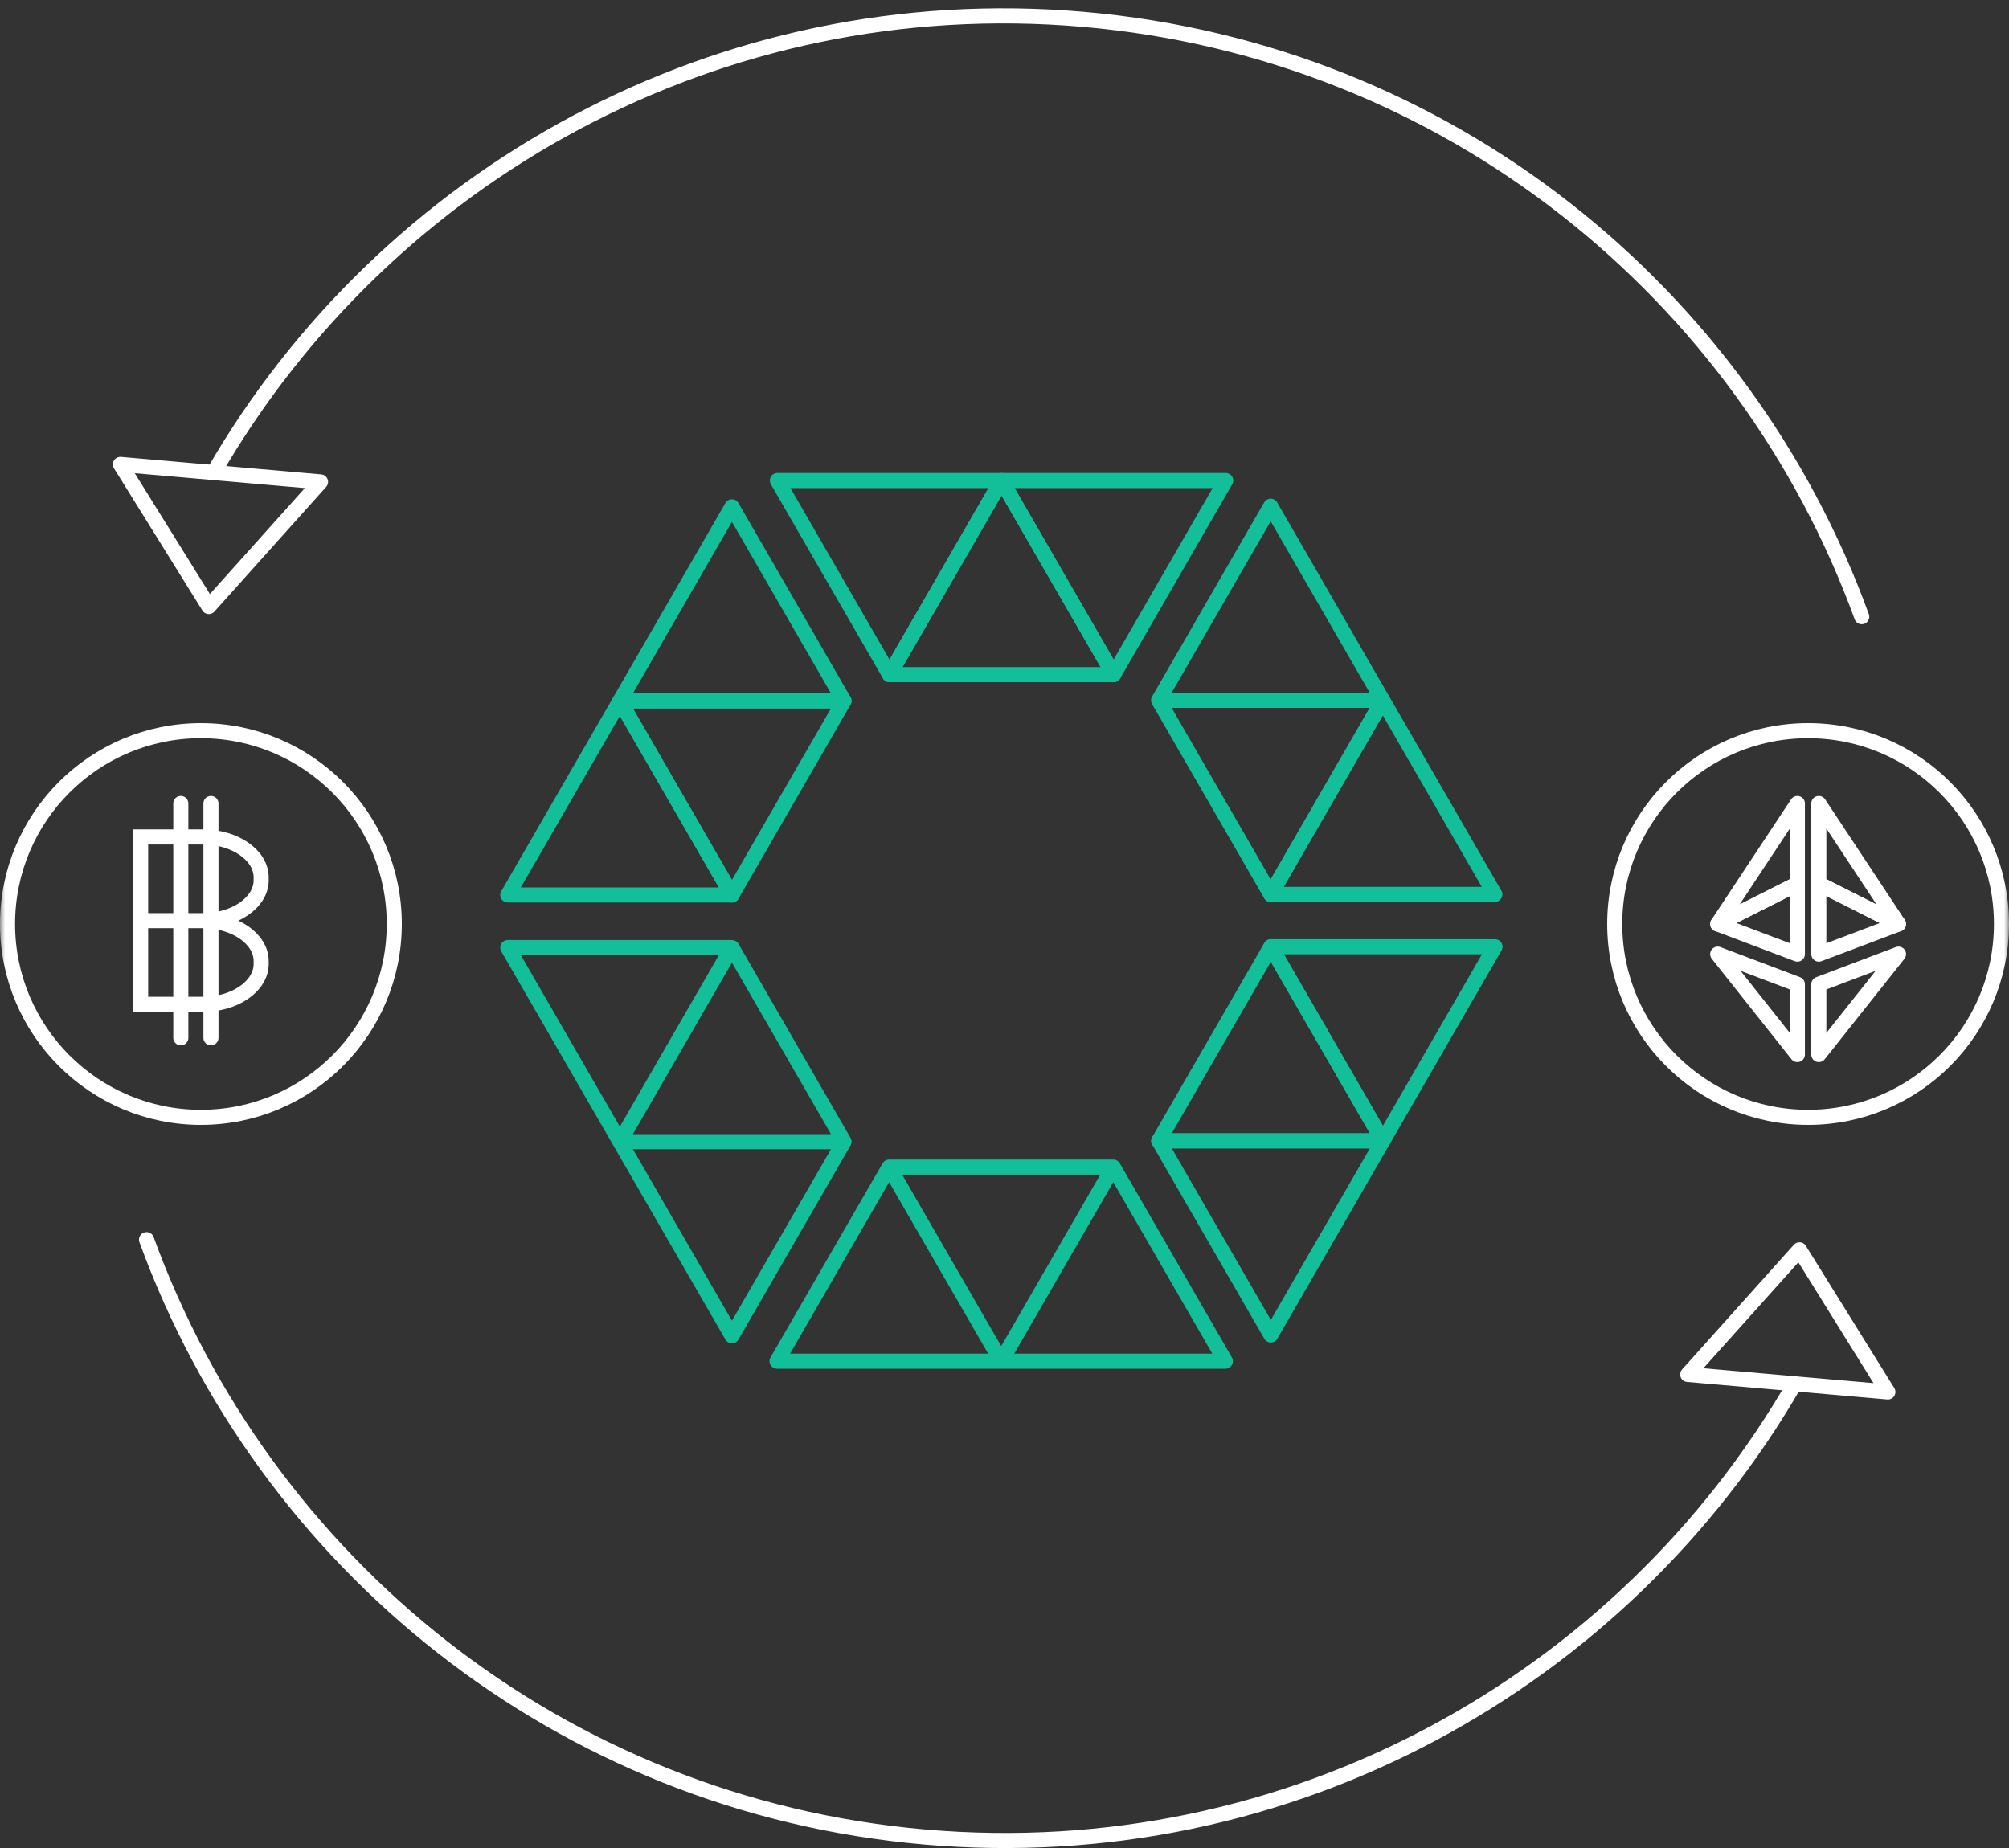 <svg xmlns="http://www.w3.org/2000/svg" xmlns:xlink="http://www.w3.org/1999/xlink" width="200" height="184" viewBox="0 0 200 184">
    <rect x="0" y="0" width="200" height="184" fill="#333333" stroke="none"/>
    <defs>
        <path id="a" d="M0 0h200v200H0z"/>
    </defs>
    <g fill="none" fill-rule="evenodd" transform="translate(0 -8)">
        <mask id="b" fill="#fff">
            <use xlink:href="#a"/>
        </mask>
        <use fill="#122028" fill-opacity="0" xlink:href="#a"/>
        <g stroke="#FFF" stroke-linecap="round" stroke-linejoin="round" stroke-width="1.5" mask="url(#b)">
            <path d="M11.987 54.239l8.8 14.154L31.91 55.982zM187.94 146.592l-8.8-14.154-11.124 12.411z"/>
            <path d="M178.659 145.78c-17.104 29.625-50.286 48.301-86.613 45.123-36.324-3.178-65.76-27.332-77.459-59.477M21.268 55.05c17.104-29.626 50.286-48.3 86.613-45.122 36.326 3.178 65.76 27.33 77.459 59.477"/>
        </g>
        <g mask="url(#b)">
            <g stroke="#FFF" stroke-width="1.5" transform="translate(0 80)">
                <circle cx="20" cy="20" r="19.25"/>
                <g stroke-linecap="round">
                    <path d="M20.2 19.667H14v-8.334h6.2c3.189 0 5.8 1.814 5.8 4.029v.278c0 2.215-2.611 4.027-5.8 4.027zM20.2 28H14v-8.333h6.2c3.189 0 5.8 1.813 5.8 4.028v.278C26 26.188 23.389 28 20.2 28zM18 8v23.333M21 8v23.333"/>
                </g>
            </g>
        </g>
        <g mask="url(#b)">
            <g stroke="#FFF" stroke-width="1.5" transform="translate(160 80)">
                <circle cx="20" cy="20" r="19.25"/>
                <g stroke-linecap="round" stroke-linejoin="round">
                    <path d="M21.067 8L29 20l-7.933-4zM18.933 8L11 20l7.933-4zM21.067 26L29 23l-7.933 10zM18.933 26L11 23l7.933 10z"/>
                    <path d="M21.067 16L29 20l-7.933 3zM18.933 16L11 20l7.933 3z"/>
                </g>
            </g>
        </g>
        <g stroke="#13BF99" stroke-linecap="round" stroke-linejoin="round" stroke-width="1.5" mask="url(#b)">
            <path d="M137.657 77.728H115.34l11.158 19.327zM115.34 77.728h22.316l-11.158-19.325z"/>
            <path d="M126.498 97.054h22.317l-11.158-19.326zM99.707 55.845L88.55 75.172h22.316z"/>
            <path d="M88.55 75.172l11.157-19.327H77.391zM110.865 75.172l11.158-19.327H99.707zM61.708 77.785l11.158 19.326 11.158-19.326z"/>
            <path d="M72.866 97.11L61.708 77.785 50.55 97.11zM84.024 77.785L72.866 58.46 61.708 77.785zM99.672 143.53l11.158-19.326H88.514zM110.83 124.205L99.672 143.53h22.316zM88.514 124.205L77.356 143.53h22.316zM137.672 121.59l-11.158-19.326-11.158 19.327z"/>
            <path d="M126.514 102.264l11.158 19.327 11.158-19.327zM115.355 121.59l11.159 19.328 11.158-19.327zM61.708 121.674h22.316l-11.158-19.327zM84.024 121.674H61.708l11.158 19.327zM72.866 102.347H50.55l11.158 19.327z"/>
        </g>
    </g>
</svg>
